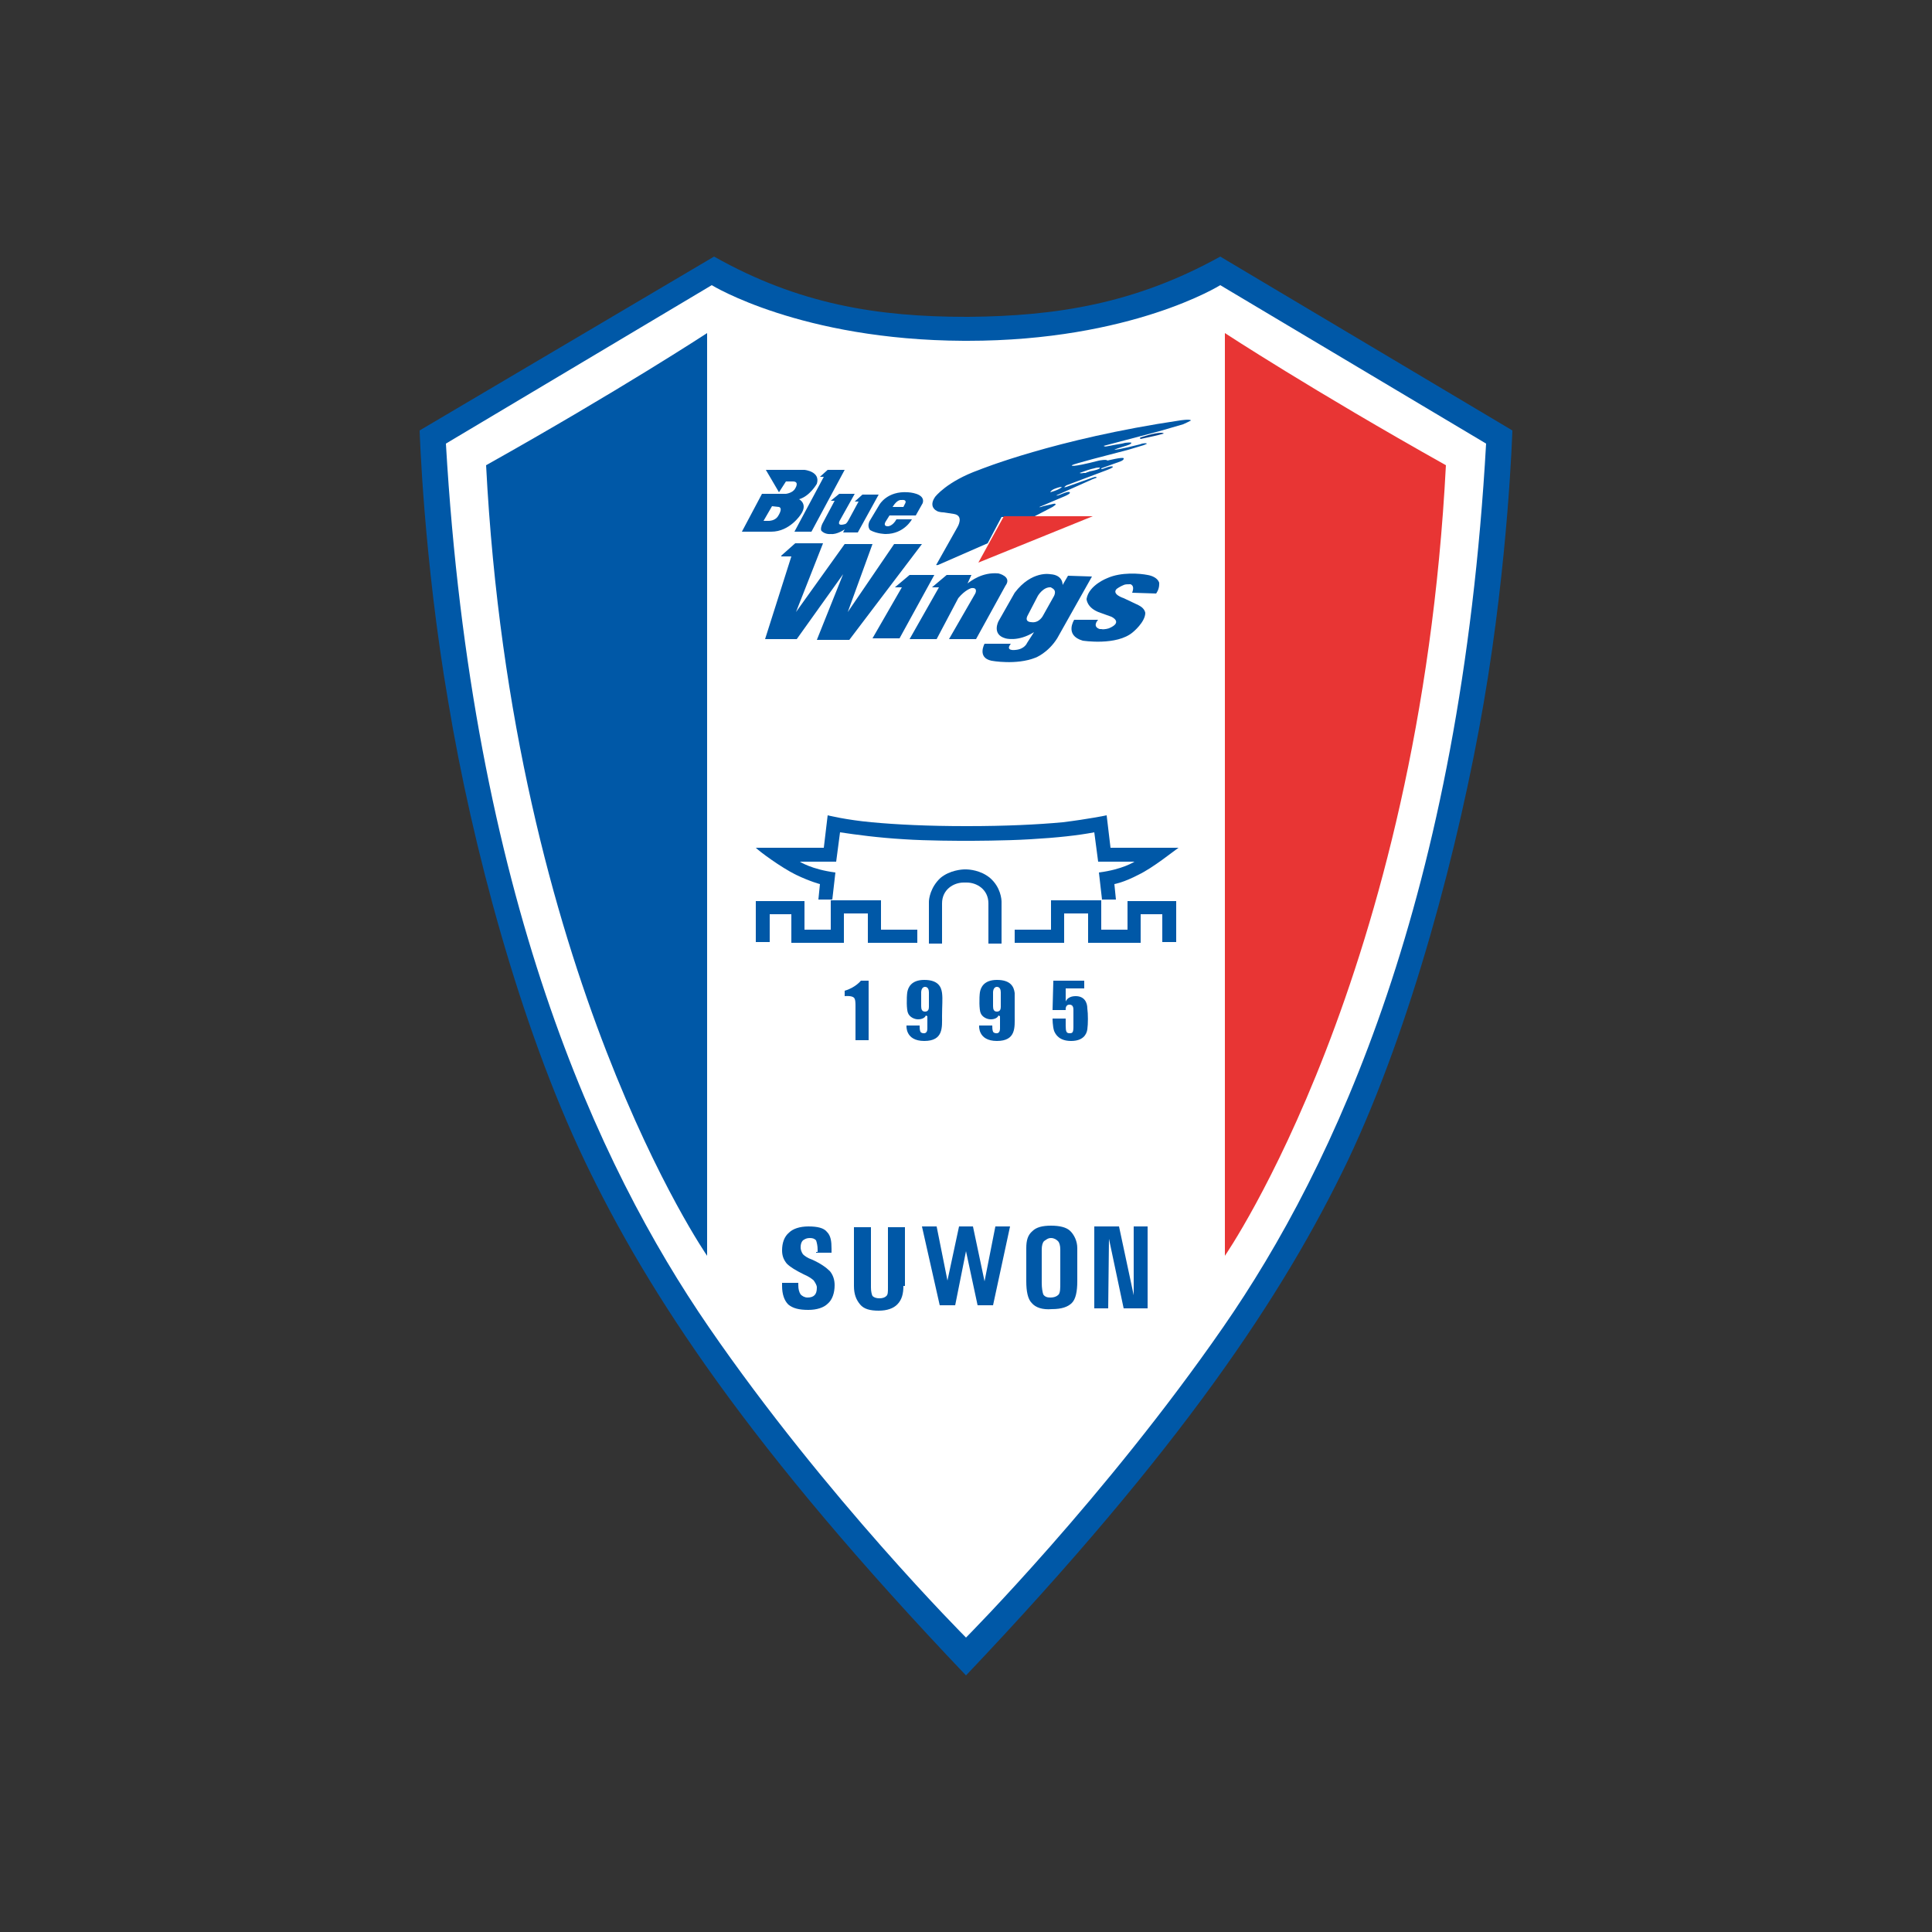 <?xml version="1.0" encoding="utf-8"?>
<!-- Generator: Adobe Illustrator 25.1.0, SVG Export Plug-In . SVG Version: 6.00 Build 0)  -->
<svg version="1.1" id="Layer_1" xmlns="http://www.w3.org/2000/svg" xmlns:xlink="http://www.w3.org/1999/xlink" x="0px" y="0px"
	 viewBox="0 0 250 250" style="enable-background:new 0 0 250 250;" xml:space="preserve">
<rect x="0" y="0" width="250" height="250" fill="#333333" stroke="none"/>
<style type="text/css">
	.st0{fill:#0058A7;}
	.st1{fill:#FFFFFF;}
	.st2{fill:#E83534;}
	.st3{fill:#03428C;}
	.st4{fill:none;}
</style>
<g id="Layer_1_1_">
	<g>
		<path class="st0" d="M125,216.8c27.9-29.4,41.1-49.3,49.4-66.6c8.2-17.3,14.4-40.7,17.6-59.3s3.7-35.2,3.7-35.2l-37.8-22.5
			c-11,6.1-21.2,7.7-32.6,7.8h-0.2c-11.5,0-21.7-1.6-32.7-7.8L54.3,55.7c0,0,0.5,16.5,3.7,35.1c3.1,18.7,9.3,41.9,17.6,59.3
			S97.1,187.5,125,216.8L125,216.8L125,216.8L125,216.8z"/>
		<path class="st1" d="M158.3,171.7c14.4-20.8,30.7-55.7,34-114.3l-34.4-20.5c0,0-11.5,7.2-32.7,7.2h-0.5
			c-21.1-0.1-32.6-7.2-32.6-7.2L57.7,57.4c3.4,58.5,19.7,93.5,34,114.3c15.2,22.1,33.3,40.2,33.3,40.2S143,193.8,158.3,171.7z"/>
		<path class="st0" d="M91.5,43.1v119.4c0,0-25.2-36.4-28.6-102.3C80.2,50.5,91.5,43.1,91.5,43.1z"/>
		<path class="st2" d="M158.5,43.1v119.4c0,0,25.2-36.4,28.6-102.3C169.8,50.5,158.5,43.1,158.5,43.1L158.5,43.1z"/>
		<g>
			<path class="st0" d="M97.8,121.9v-5.3h6.3v3.7h3.4v-3.8h6.5v3.8h4.7v1.7h-6.4v-3.8h-3.1v3.8h-6.8v-3.7h-2.8v3.6L97.8,121.9z
				 M152.2,121.9v-5.3h-6.3v3.7h-3.4v-3.8H136v3.8h-4.7v1.7h6.4v-3.8h3.1v3.8h6.8v-3.7h2.8v3.6L152.2,121.9z M125.1,114.2
				c1.3,0,2.8,0.9,2.8,2.7v5.2h1.7v-5.4c0-0.3-0.1-1.9-1.5-3.1c-1.2-1-2.7-1.1-3.1-1.1h-0.2c-0.3,0-1.9,0.1-3.1,1.1
				c-1.3,1.2-1.5,2.7-1.5,3.1v5.4h1.7v-5.2c0-1.8,1.5-2.7,2.8-2.7H125.1z"/>
			<path class="st0" d="M125.1,108.8c0.5,0,4.9,0,8.2-0.2c3.5-0.2,6.2-0.5,8.3-0.9l0.5,3.8h4.7c0,0-1.5,1-4.6,1.4l0.4,3.5h1.8
				l-0.2-2c0,0,1.2-0.2,3.1-1.2c1.9-0.9,4.6-3.1,5.2-3.5h-8.8l-0.5-4.2c0,0-2.4,0.5-5.7,0.9c-3.2,0.3-7.4,0.5-12.3,0.5h-0.2
				c-4.9,0-9-0.2-12.2-0.5c-3.3-0.3-5.7-0.9-5.7-0.9l-0.5,4.2h-8.8c0.5,0.5,3.2,2.5,5.2,3.5c1.9,0.9,3.1,1.2,3.1,1.2l-0.2,2h1.8
				l0.4-3.5c-3.1-0.4-4.6-1.4-4.6-1.4h4.7l0.5-3.8c2,0.3,4.9,0.7,8.3,0.9C120,108.8,124.1,108.8,125.1,108.8L125.1,108.8
				L125.1,108.8z M112.4,126.9h-1c0,0-0.7,0.9-2.1,1.3v0.7c0,0,0.9-0.1,1.2,0.2c0.2,0.2,0.2,0.7,0.2,1.1v4.4h1.7L112.4,126.9z
				 M121.9,128.5c-0.1-0.8-0.5-1.7-2.3-1.7c-1.7,0-2.1,1-2.2,1.6c-0.1,0.7-0.1,2.3,0.1,2.7c0.2,0.5,0.8,0.8,1.3,0.8
				c0.5,0,0.9-0.2,1-0.5l0.2,0.1c0,0,0,0.9,0,1.6c0,0.7-0.5,0.6-0.5,0.6s-0.3,0-0.4-0.2c-0.1-0.2-0.1-0.6-0.1-0.8h-1.7
				c0,0-0.2,2,2.3,2c2.5,0,2.3-1.8,2.3-3.2C121.9,130.1,122,129.3,121.9,128.5L121.9,128.5z M120.2,130.3c0,0.3-0.1,0.6-0.5,0.6
				c-0.4,0-0.5-0.3-0.5-0.7s0-1.8,0-1.8s0-0.7,0.5-0.7c0.4,0,0.5,0.4,0.5,0.7L120.2,130.3L120.2,130.3z M131.3,128.5
				c-0.1-0.8-0.5-1.7-2.3-1.7c-1.7,0-2.1,1-2.2,1.6c-0.1,0.7-0.1,2.3,0.1,2.7c0.2,0.5,0.8,0.8,1.3,0.8c0.5,0,0.9-0.2,1-0.5l0.2,0.1
				c0,0,0,0.9,0,1.6c0,0.7-0.5,0.6-0.5,0.6s-0.3,0-0.4-0.2c-0.1-0.2-0.1-0.6-0.1-0.8h-1.7c0,0-0.2,2,2.3,2s2.3-1.8,2.3-3.2
				C131.3,130.1,131.3,129.3,131.3,128.5L131.3,128.5z M129.5,130.3c0,0.3-0.1,0.6-0.5,0.6s-0.5-0.3-0.5-0.7s0-1.8,0-1.8
				s0-0.7,0.5-0.7c0.4,0,0.5,0.4,0.5,0.7L129.5,130.3L129.5,130.3z M140.3,126.9h-4l-0.1,3.8h1.7c0,0-0.1-0.7,0.5-0.7
				c0.5,0,0.5,0.5,0.5,0.7v2.1c0,0.8-0.1,0.9-0.5,0.9s-0.5-0.2-0.5-1c0-0.8,0-0.9,0-0.9h-1.7c0,0,0,1,0.2,1.6
				c0.2,0.5,0.7,1.3,2.2,1.3c1.5,0,2-0.8,2.1-1.5c0.1-0.7,0.1-2,0-2.7c0-0.8-0.4-1.6-1.5-1.6c-1.1,0-1.3,0.7-1.3,0.7v-1.7h2.4V126.9
				L140.3,126.9z"/>
		</g>
		<path class="st3" d="M147.6,56.8c0,0,2.4-0.5,3-0.7c-0.1-0.1-0.3-0.1-0.3-0.1c-1,0-2.7,0.6-2.7,0.6
			C147.4,56.7,147.6,56.8,147.6,56.8z"/>
		<path class="st0" d="M104.1,60.8h-5l1.7,2.9l0.9-1.4h0.9c0.9,0,0.3,0.9,0.3,0.9c-0.3,0.6-1.2,0.7-1.2,0.7h-3.1L96,68.8h3.8
			c2.4,0,3.8-2.2,3.8-2.2c1-1.4-0.2-2-0.2-2c1.4-0.4,2.3-2,2.3-2C106.2,61,104.1,60.8,104.1,60.8z M100.6,66.9
			c-0.4,0.5-1.1,0.5-1.1,0.5h-0.7l1.1-1.9l0.9,0.1C101.4,65.8,100.6,66.9,100.6,66.9z M107.1,60.8h2.2l-4.3,8h-2.2l3.8-7.1h-0.5
			L107.1,60.8z M108,64.8h-0.5l1.1-0.9h2l-1.9,3.4c0,0-0.6,0.9,0.7,0.5c0,0,0.2-0.1,0.4-0.5l1.3-2.4h-0.5l1-0.9h2.1l-2.7,4.9h-1.9
			l0.2-0.4c0,0-1,0.7-1.8,0.6c0,0-0.7,0.1-1.2-0.4c0,0-0.2-0.2,0.1-0.9L108,64.8L108,64.8z M117.5,63.7c-2.7-0.2-3.7,1.6-3.7,1.6
			l-1.2,2c-0.5,0.8,0,1.3,0,1.3c0.9,0.5,2,0.5,2,0.5c2.4,0,3.4-1.9,3.4-1.9h-2c-0.5,0.9-1.1,0.9-1.1,0.9c-0.7,0-0.3-0.6-0.3-0.6
			l0.5-0.8h3.4l0.9-1.6C119.8,63.8,117.5,63.7,117.5,63.7L117.5,63.7z M117.1,65.2l-0.2,0.4h-1.4c0.6-1,1.1-0.9,1.1-0.9
			C117.5,64.6,117.1,65.2,117.1,65.2z M102.4,72h-1.3v-0.1l1.8-1.6h3.6l-3.5,8.9l6.3-8.8h3.6l-3.2,8.8l6-8.8h3.6l-9.4,12.4h-4.2
			l3.4-8.5l-6,8.4h-4.1L102.4,72z M116.7,76h-0.9l1.9-1.6h3.2l-4.5,8.2h-3.5L116.7,76z M129.2,74.2c-2.1-0.2-3.6,1-4,1.3l0.5-1.1
			h-3.2l-1.9,1.6h0.9l-3.8,6.7h3.5l2.8-5.3c0.9-1.1,1.7-1.3,1.7-1.3c0.9-0.1,0.5,0.7,0.5,0.7l-3.4,5.9h3.5l3.8-6.9
			C131,74.6,129.2,74.2,129.2,74.2L129.2,74.2z M138.2,74.5l-0.7,1.2c0,0,0.1-1.3-1.6-1.4c0,0-2.4-0.5-4.6,2.4l-2.1,3.7
			c0,0-0.9,1.7,0.9,2.2c0,0,1.6,0.5,3.7-0.8l-0.9,1.4c0,0-0.3,0.8-1.5,0.9c0,0-1.4,0.2-0.6-0.8h-3.4c0,0-1,1.8,0.9,2.2
			c0,0,3.2,0.6,5.7-0.4c0,0,1.6-0.6,2.8-2.5l4.5-8L138.2,74.5L138.2,74.5z M136.4,77.1l-1.4,2.5c0,0-0.5,1.1-1.6,0.9
			c0,0-0.9,0-0.4-0.9l1.3-2.5c0,0,0.7-1.2,1.7-1.1C136,76.1,136.8,76.2,136.4,77.1L136.4,77.1z M149.6,76.8c0,0,0.4-0.5,0.4-1.2l0,0
			c0-0.1,0-0.2,0-0.2l0,0c-0.2-0.6-0.9-0.9-1.5-1c-1-0.2-3.4-0.4-5.2,0.4c0,0-2.4,0.9-2.7,2.7c0,0,0,1.2,1.8,1.8l1.4,0.5
			c0,0,1.6,0.7-0.3,1.5c0,0-0.6,0.2-1,0.1l0,0c0,0,0,0-0.1,0c0,0,0,0-0.1,0c-0.9-0.3-0.4-1-0.2-1.2H139c0,0-1.3,2,1.1,2.7
			c0,0,4.4,0.7,6.5-1.1c0,0,1.6-1.3,1.6-2.5c-0.1-0.5-0.5-0.8-0.9-1l-1.9-0.9c0,0-1.6-0.5-0.9-1.2c0,0,0.4-0.3,0.9-0.5
			c0.2-0.1,0.5-0.1,0.8-0.1h0.1l0,0c0.2,0.1,0.5,0.3,0.2,1.1L149.6,76.8L149.6,76.8L149.6,76.8z M154.1,54.4c-0.1-0.2-1.4,0-1.4,0
			c-16.2,2.4-26,6.4-26,6.4c-4.2,1.5-5.7,3.5-5.7,3.5c-0.9,1.3,0.2,1.8,0.2,1.8c0.3,0.2,0.9,0.2,0.9,0.2l1.3,0.2
			c1.4,0.2,0.5,1.7,0.5,1.7l-2.7,4.8c-0.2,0.2,0.2,0.1,0.2,0.1l6.4-2.8l1.8-3.4h4.1l2.5-1.3c0.3-0.2,0.4-0.3,0.4-0.3
			c0-0.2-0.3-0.1-0.3-0.1l-1.3,0.3c-0.5,0.2-0.5,0.1-0.5,0.1l3.3-1.4c0.9-0.4,0.6-0.5,0.6-0.5c-0.1-0.2-1.2,0.3-1.2,0.3
			c-0.5,0.2-0.5,0.1-0.5,0.1l4.7-2.1c0.6-0.2,0.5-0.2,0.5-0.2c0-0.2-0.5,0-0.5,0l-3.4,1.2c-0.6,0.2,0-0.2,0-0.2l5.3-2
			c0.8-0.3,0.7-0.4,0.7-0.4c-0.1-0.2-1.1,0.2-1.1,0.2c-0.5,0.2-0.4,0-0.4,0l2.5-0.9c0.5-0.2,0.4-0.4,0.4-0.4
			c-0.1-0.2-2.1,0.3-2.1,0.3c-0.1-0.2-1.1,0-1.1,0l0,0c-3.9,1-3.5,0.6-3.5,0.6c0.3-0.2,4.6-1.3,7.3-2l2-0.6c0.5-0.2,0.4-0.2,0.4-0.2
			c-0.1-0.1-0.6,0-0.6,0l-0.3,0.1c-2.7,0.7-3.3,0.7-3.3,0.7c0.3-0.2,1.6-0.5,2-0.7c0.2-0.1,0.2-0.2,0.2-0.2c0-0.1-0.8,0-0.8,0
			l-0.4,0.1c-1.3,0.2-2,0.4-2.4,0.4l-0.2,0.1l0.4-0.2c-0.2,0-0.2,0-0.2,0l7.2-1.9l3.1-0.9C154.2,54.4,154.1,54.4,154.1,54.4
			L154.1,54.4z M135.9,63.7c0,0,0.1-0.3,0.7-0.5c0,0,0.5-0.2,0.8-0.2C137.4,63,137.3,63.3,135.9,63.7z M142.3,60.5
			c0,0,0.3,0.2-1.3,0.5c-0.2,0.1-0.4,0.1-0.5,0.2h-0.1c0,0-0.1,0-0.2,0c-0.3,0.1-0.5,0-0.5,0c0.8-0.3,1.4-0.5,1.9-0.6
			C141.9,60.5,142.1,60.5,142.3,60.5L142.3,60.5z"/>
		<path class="st2" d="M129.9,66.8l-3.3,6l14.8-6H129.9z"/>
		<g>
			<path class="st0" d="M105.8,162v-0.3c0-0.5-0.1-0.9-0.2-1.2c-0.2-0.2-0.4-0.3-0.8-0.3c-0.4,0-0.6,0.1-0.9,0.3
				c-0.2,0.2-0.3,0.5-0.3,0.9c0,0.3,0.1,0.6,0.3,0.9c0.2,0.2,0.6,0.5,1.2,0.7c1.1,0.5,1.8,1,2.3,1.5c0.4,0.5,0.6,1.1,0.6,1.8
				c0,1-0.3,1.9-0.9,2.4c-0.5,0.5-1.4,0.8-2.5,0.8c-1.2,0-2-0.2-2.6-0.7c-0.5-0.5-0.8-1.3-0.8-2.4V166h2.1v0.3
				c0,0.5,0.1,0.9,0.3,1.2c0.2,0.2,0.5,0.4,0.9,0.4c0.4,0,0.7-0.1,0.9-0.3s0.3-0.5,0.3-1c0-0.3-0.2-0.6-0.4-0.9
				c-0.2-0.2-0.6-0.5-1.3-0.8c-1-0.5-1.7-0.9-2.2-1.4c-0.4-0.5-0.6-1-0.6-1.7c0-1,0.3-1.8,0.9-2.3c0.5-0.5,1.4-0.8,2.5-0.8
				c1.2,0,2,0.2,2.4,0.7c0.5,0.5,0.6,1.2,0.6,2.2v0.2v0.3h-2V162z M116.9,166.4c0,1-0.2,1.8-0.8,2.4c-0.5,0.5-1.3,0.8-2.4,0.8
				s-1.9-0.2-2.4-0.8s-0.8-1.3-0.8-2.4v-7.6h2.2v7.8c0,0.5,0.1,0.9,0.2,1.1c0.2,0.2,0.5,0.3,0.9,0.3c0.4,0,0.7-0.1,0.9-0.3
				c0.2-0.2,0.2-0.5,0.2-1.1v-7.8h2.2v7.6H116.9z M133.5,168.6c-0.5-0.5-0.7-1.5-0.7-2.8v-4.3c0-1,0.2-1.7,0.8-2.2
				c0.5-0.5,1.3-0.7,2.4-0.7s2,0.2,2.5,0.7c0.5,0.5,0.9,1.3,0.9,2.2v4.3c0,1.3-0.2,2.3-0.7,2.8c-0.5,0.5-1.3,0.8-2.6,0.8
				C134.9,169.5,134,169.2,133.5,168.6z M137,167.5c0.2-0.3,0.2-0.8,0.2-1.5v-4.3c0-0.5-0.1-0.9-0.3-1.1c-0.2-0.2-0.5-0.4-0.9-0.4
				c-0.4,0-0.6,0.2-0.9,0.4c-0.2,0.2-0.3,0.6-0.3,1.1v4.3c0,0.7,0.1,1.2,0.2,1.5c0.2,0.3,0.5,0.4,0.9,0.4
				C136.5,167.9,136.8,167.7,137,167.5L137,167.5z M143.4,169.3h-1.8v-10.6h3.2l1.9,8.9v-8.9h1.8v10.6h-3.1l-1.9-9L143.4,169.3
				L143.4,169.3L143.4,169.3z"/>
		</g>
		<path class="st0" d="M128.5,168.9h-2l-1.5-7l0,0l-1.4,7h-2l-2.3-10.2h1.9l1.4,7l0,0l1.5-7h1.8l1.5,7.1l0,0l1.4-7.1h1.9
			L128.5,168.9z"/>
	</g>
</g>
<g id="레이어_1">
	<rect x="8" y="8" class="st4" width="234" height="234"/>
</g>
<rect x="8" y="34.8" class="st4" width="234" height="180.4"/>
</svg>
